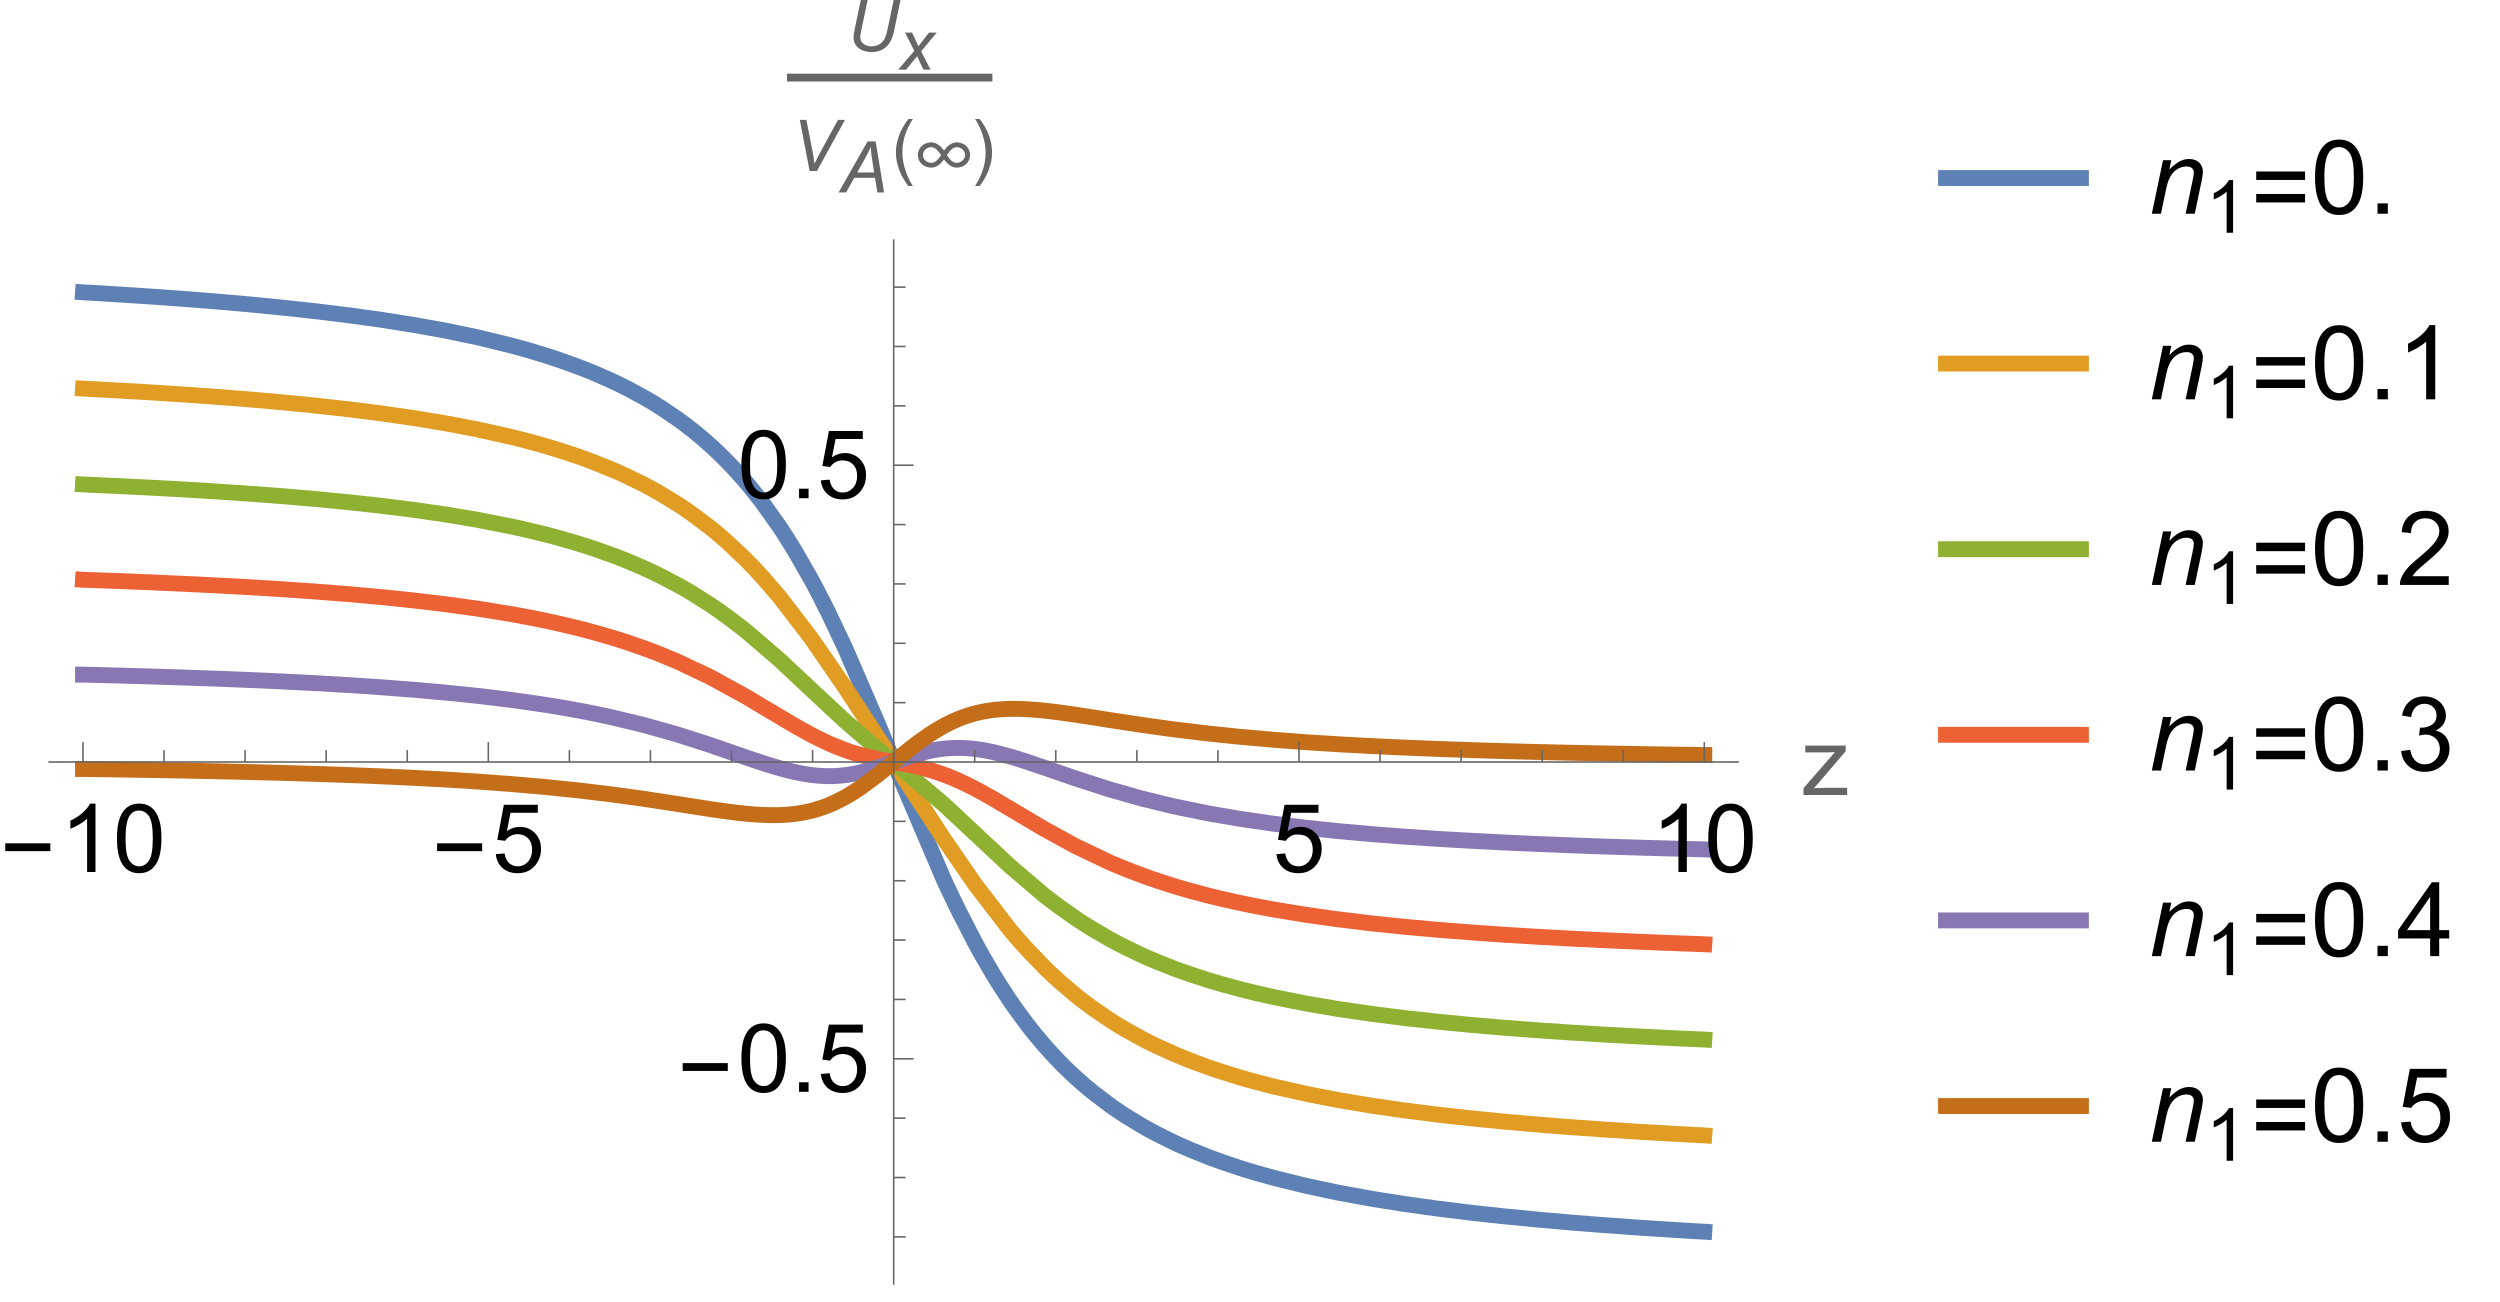 <?xml version="1.0" encoding="UTF-8"?>
<svg xmlns="http://www.w3.org/2000/svg" xmlns:xlink="http://www.w3.org/1999/xlink" width="315pt" height="164pt" viewBox="0 0 315 164" version="1.1">
<defs>
<g>
<symbol overflow="visible" id="glyph0-0">
<path style="stroke:none;" d="M 0.75 0 L 0.75 -9.598 L 5.25 -9.598 L 5.25 0 Z M 1.5 -0.75 L 4.5 -0.75 L 4.5 -8.848 L 1.5 -8.848 Z M 1.5 -0.75 "/>
</symbol>
<symbol overflow="visible" id="glyph0-1">
<path style="stroke:none;" d="M 6.344 -2.633 L 0.664 -2.633 L 0.664 -3.617 L 6.344 -3.617 Z M 6.344 -2.633 "/>
</symbol>
<symbol overflow="visible" id="glyph1-0">
<path style="stroke:none;" d="M 1.5 0 L 1.5 -7.5 L 7.5 -7.5 L 7.5 0 Z M 1.688 -0.188 L 7.312 -0.188 L 7.312 -7.312 L 1.688 -7.312 Z M 1.688 -0.188 "/>
</symbol>
<symbol overflow="visible" id="glyph1-1">
<path style="stroke:none;" d="M 4.469 0 L 3.414 0 L 3.414 -6.719 C 3.16 -6.477 2.828 -6.234 2.418 -5.992 C 2.004 -5.75 1.633 -5.57 1.305 -5.449 L 1.305 -6.469 C 1.895 -6.746 2.414 -7.082 2.852 -7.477 C 3.293 -7.871 3.609 -8.254 3.789 -8.625 L 4.469 -8.625 Z M 4.469 0 "/>
</symbol>
<symbol overflow="visible" id="glyph1-2">
<path style="stroke:none;" d="M 0.5 -4.234 C 0.5 -5.25 0.602 -6.07 0.812 -6.688 C 1.02 -7.309 1.332 -7.785 1.742 -8.121 C 2.156 -8.457 2.672 -8.625 3.297 -8.625 C 3.758 -8.625 4.164 -8.531 4.512 -8.348 C 4.859 -8.16 5.148 -7.895 5.375 -7.543 C 5.602 -7.195 5.777 -6.77 5.906 -6.266 C 6.035 -5.766 6.102 -5.086 6.102 -4.234 C 6.102 -3.227 5.996 -2.414 5.789 -1.797 C 5.582 -1.176 5.273 -0.699 4.859 -0.359 C 4.449 -0.023 3.93 0.148 3.297 0.148 C 2.469 0.148 1.82 -0.148 1.348 -0.742 C 0.781 -1.457 0.5 -2.625 0.5 -4.234 Z M 1.582 -4.234 C 1.582 -2.824 1.746 -1.887 2.078 -1.422 C 2.406 -0.953 2.812 -0.719 3.297 -0.719 C 3.781 -0.719 4.191 -0.953 4.52 -1.422 C 4.852 -1.891 5.016 -2.828 5.016 -4.234 C 5.016 -5.648 4.852 -6.59 4.52 -7.055 C 4.191 -7.52 3.781 -7.75 3.289 -7.75 C 2.805 -7.75 2.414 -7.547 2.125 -7.137 C 1.762 -6.613 1.582 -5.648 1.582 -4.234 Z M 1.582 -4.234 "/>
</symbol>
<symbol overflow="visible" id="glyph1-3">
<path style="stroke:none;" d="M 0.5 -2.25 L 1.605 -2.344 C 1.688 -1.805 1.879 -1.398 2.176 -1.129 C 2.477 -0.855 2.836 -0.719 3.258 -0.719 C 3.766 -0.719 4.195 -0.914 4.547 -1.297 C 4.898 -1.68 5.074 -2.188 5.074 -2.82 C 5.074 -3.422 4.906 -3.895 4.566 -4.242 C 4.23 -4.59 3.789 -4.766 3.242 -4.766 C 2.902 -4.766 2.594 -4.688 2.32 -4.531 C 2.047 -4.379 1.832 -4.18 1.676 -3.93 L 0.688 -4.062 L 1.516 -8.473 L 5.789 -8.473 L 5.789 -7.465 L 2.359 -7.465 L 1.898 -5.156 C 2.414 -5.516 2.953 -5.695 3.523 -5.695 C 4.273 -5.695 4.906 -5.438 5.422 -4.914 C 5.938 -4.395 6.195 -3.727 6.195 -2.914 C 6.195 -2.137 5.969 -1.461 5.516 -0.898 C 4.965 -0.203 4.211 0.148 3.258 0.148 C 2.477 0.148 1.84 -0.07 1.344 -0.508 C 0.852 -0.945 0.57 -1.527 0.5 -2.25 Z M 0.5 -2.25 "/>
</symbol>
<symbol overflow="visible" id="glyph1-4">
<path style="stroke:none;" d="M 0.234 0 L 0.234 -0.855 L 4.195 -5.402 C 3.746 -5.379 3.352 -5.367 3.008 -5.367 L 0.469 -5.367 L 0.469 -6.223 L 5.555 -6.223 L 5.555 -5.523 L 2.188 -1.578 L 1.535 -0.855 C 2.008 -0.891 2.453 -0.906 2.867 -0.906 L 5.742 -0.906 L 5.742 0 Z M 0.234 0 "/>
</symbol>
<symbol overflow="visible" id="glyph1-5">
<path style="stroke:none;" d="M 1.09 0 L 1.09 -1.203 L 2.289 -1.203 L 2.289 0 Z M 1.09 0 "/>
</symbol>
<symbol overflow="visible" id="glyph2-0">
<path style="stroke:none;" d="M 1.125 0 L 1.125 -5.625 L 5.625 -5.625 L 5.625 0 Z M 1.266 -0.141 L 5.484 -0.141 L 5.484 -5.484 L 1.266 -5.484 Z M 1.266 -0.141 "/>
</symbol>
<symbol overflow="visible" id="glyph2-1">
<path style="stroke:none;" d="M 1.785 -6.441 L 2.645 -6.441 L 1.82 -2.484 C 1.754 -2.156 1.719 -1.91 1.719 -1.754 C 1.719 -1.406 1.855 -1.129 2.125 -0.918 C 2.398 -0.707 2.742 -0.602 3.156 -0.602 C 3.484 -0.602 3.789 -0.676 4.07 -0.828 C 4.355 -0.98 4.578 -1.203 4.742 -1.492 C 4.906 -1.785 5.055 -2.254 5.188 -2.895 L 5.93 -6.441 L 6.789 -6.441 L 6.004 -2.664 C 5.867 -2.02 5.691 -1.508 5.473 -1.133 C 5.25 -0.754 4.945 -0.453 4.559 -0.227 C 4.168 0 3.715 0.113 3.199 0.113 C 2.711 0.113 2.293 0.035 1.938 -0.129 C 1.582 -0.289 1.312 -0.512 1.137 -0.797 C 0.961 -1.078 0.871 -1.402 0.871 -1.762 C 0.871 -1.988 0.93 -2.375 1.051 -2.926 Z M 1.785 -6.441 "/>
</symbol>
<symbol overflow="visible" id="glyph2-2">
<path style="stroke:none;" d="M -0.012 0 L 2.016 -2.367 L 0.852 -4.668 L 1.73 -4.668 L 2.125 -3.836 C 2.273 -3.527 2.406 -3.227 2.523 -2.945 L 3.867 -4.668 L 4.84 -4.668 L 2.879 -2.309 L 4.055 0 L 3.176 0 L 2.711 -0.949 C 2.613 -1.152 2.5 -1.402 2.375 -1.699 L 0.984 0 Z M -0.012 0 "/>
</symbol>
<symbol overflow="visible" id="glyph2-3">
<path style="stroke:none;" d="M 2.355 0 L 1.117 -6.441 L 1.945 -6.441 L 2.695 -2.602 C 2.832 -1.906 2.922 -1.344 2.961 -0.914 C 3.23 -1.465 3.453 -1.902 3.625 -2.223 L 5.922 -6.441 L 6.812 -6.441 L 3.277 0 Z M 2.355 0 "/>
</symbol>
<symbol overflow="visible" id="glyph2-4">
<path style="stroke:none;" d="M -0.18 0 L 3.473 -6.441 L 4.488 -6.441 L 5.551 0 L 4.715 0 L 4.402 -1.855 L 1.797 -1.855 L 0.766 0 Z M 2.168 -2.52 L 4.297 -2.52 L 4.047 -4.137 C 3.949 -4.777 3.891 -5.312 3.867 -5.738 C 3.719 -5.371 3.508 -4.934 3.227 -4.426 Z M 2.168 -2.52 "/>
</symbol>
<symbol overflow="visible" id="glyph3-0">
<path style="stroke:none;" d="M 0.562 0 L 0.562 -7.199 L 3.938 -7.199 L 3.938 0 Z M 1.125 -0.562 L 3.375 -0.562 L 3.375 -6.637 L 1.125 -6.637 Z M 1.125 -0.562 "/>
</symbol>
<symbol overflow="visible" id="glyph3-1">
<path style="stroke:none;" d="M 2.672 1.891 L 2.105 1.891 C 1.871 1.59 1.656 1.273 1.465 0.941 C 1.273 0.609 1.109 0.266 0.973 -0.094 C 0.836 -0.449 0.727 -0.816 0.652 -1.191 C 0.578 -1.566 0.539 -1.945 0.539 -2.328 C 0.539 -2.719 0.578 -3.102 0.656 -3.473 C 0.73 -3.848 0.836 -4.211 0.977 -4.566 C 1.113 -4.922 1.277 -5.266 1.469 -5.598 C 1.66 -5.93 1.875 -6.246 2.105 -6.551 L 2.672 -6.551 C 2.465 -6.211 2.277 -5.879 2.113 -5.547 C 1.949 -5.219 1.812 -4.883 1.699 -4.543 C 1.59 -4.199 1.504 -3.848 1.445 -3.488 C 1.387 -3.125 1.359 -2.742 1.359 -2.336 C 1.359 -1.961 1.391 -1.59 1.453 -1.223 C 1.516 -0.852 1.605 -0.488 1.719 -0.133 C 1.832 0.223 1.969 0.57 2.133 0.906 C 2.293 1.246 2.473 1.574 2.672 1.891 Z M 2.672 1.891 "/>
</symbol>
<symbol overflow="visible" id="glyph3-2">
<path style="stroke:none;" d="M 5.207 -0.426 C 5.047 -0.426 4.891 -0.453 4.746 -0.504 C 4.602 -0.555 4.461 -0.625 4.328 -0.719 C 4.195 -0.812 4.066 -0.922 3.945 -1.047 C 3.824 -1.172 3.707 -1.309 3.598 -1.461 C 3.492 -1.309 3.375 -1.172 3.258 -1.043 C 3.137 -0.914 3.008 -0.809 2.875 -0.715 C 2.742 -0.625 2.602 -0.555 2.457 -0.504 C 2.309 -0.453 2.156 -0.426 1.996 -0.426 C 1.758 -0.426 1.535 -0.469 1.328 -0.551 C 1.121 -0.633 0.945 -0.742 0.793 -0.887 C 0.641 -1.031 0.523 -1.199 0.438 -1.395 C 0.352 -1.586 0.309 -1.793 0.309 -2.016 C 0.309 -2.238 0.352 -2.449 0.438 -2.641 C 0.527 -2.836 0.648 -3.004 0.797 -3.148 C 0.949 -3.289 1.125 -3.402 1.332 -3.484 C 1.535 -3.566 1.758 -3.609 1.996 -3.609 C 2.156 -3.609 2.309 -3.582 2.457 -3.531 C 2.602 -3.48 2.742 -3.41 2.879 -3.316 C 3.012 -3.227 3.141 -3.117 3.262 -2.992 C 3.383 -2.863 3.496 -2.727 3.602 -2.574 C 3.711 -2.723 3.828 -2.863 3.945 -2.988 C 4.066 -3.113 4.191 -3.223 4.328 -3.316 C 4.461 -3.406 4.602 -3.48 4.746 -3.531 C 4.891 -3.582 5.047 -3.609 5.207 -3.609 C 5.445 -3.609 5.664 -3.566 5.871 -3.484 C 6.078 -3.402 6.254 -3.289 6.406 -3.148 C 6.555 -3.004 6.676 -2.836 6.762 -2.641 C 6.852 -2.449 6.895 -2.238 6.895 -2.016 C 6.895 -1.793 6.852 -1.586 6.766 -1.395 C 6.68 -1.199 6.559 -1.031 6.41 -0.887 C 6.258 -0.742 6.078 -0.633 5.875 -0.551 C 5.668 -0.469 5.445 -0.426 5.207 -0.426 Z M 5.207 -3.008 C 5.074 -3.008 4.949 -2.973 4.824 -2.906 C 4.703 -2.836 4.586 -2.754 4.484 -2.652 C 4.379 -2.551 4.281 -2.445 4.195 -2.328 C 4.109 -2.215 4.031 -2.109 3.969 -2.016 C 4.043 -1.902 4.121 -1.789 4.203 -1.676 C 4.281 -1.562 4.371 -1.461 4.469 -1.363 C 4.566 -1.27 4.676 -1.188 4.797 -1.125 C 4.918 -1.062 5.055 -1.027 5.207 -1.027 C 5.348 -1.027 5.48 -1.055 5.609 -1.109 C 5.738 -1.16 5.848 -1.23 5.945 -1.32 C 6.039 -1.41 6.113 -1.516 6.172 -1.633 C 6.227 -1.754 6.254 -1.883 6.254 -2.016 C 6.254 -2.152 6.227 -2.281 6.172 -2.398 C 6.113 -2.52 6.039 -2.625 5.945 -2.715 C 5.848 -2.805 5.738 -2.875 5.609 -2.926 C 5.48 -2.98 5.348 -3.008 5.207 -3.008 Z M 1.996 -3.008 C 1.855 -3.008 1.719 -2.98 1.594 -2.926 C 1.465 -2.875 1.355 -2.805 1.258 -2.715 C 1.164 -2.625 1.09 -2.52 1.031 -2.398 C 0.977 -2.277 0.949 -2.152 0.949 -2.016 C 0.949 -1.883 0.977 -1.754 1.031 -1.633 C 1.086 -1.516 1.164 -1.41 1.258 -1.32 C 1.355 -1.23 1.465 -1.16 1.594 -1.109 C 1.719 -1.055 1.855 -1.027 1.996 -1.027 C 2.105 -1.027 2.211 -1.047 2.309 -1.082 C 2.406 -1.121 2.492 -1.168 2.574 -1.227 C 2.652 -1.285 2.73 -1.352 2.801 -1.43 C 2.871 -1.508 2.934 -1.586 2.992 -1.664 C 3.031 -1.715 3.066 -1.77 3.105 -1.824 C 3.141 -1.879 3.184 -1.945 3.234 -2.016 C 3.172 -2.109 3.094 -2.215 3.008 -2.328 C 2.922 -2.441 2.824 -2.551 2.719 -2.652 C 2.613 -2.754 2.5 -2.836 2.379 -2.906 C 2.254 -2.973 2.125 -3.008 1.996 -3.008 Z M 1.996 -3.008 "/>
</symbol>
<symbol overflow="visible" id="glyph3-3">
<path style="stroke:none;" d="M 2.457 -2.328 C 2.457 -1.941 2.418 -1.562 2.344 -1.188 C 2.266 -0.816 2.16 -0.453 2.023 -0.098 C 1.883 0.258 1.719 0.602 1.527 0.934 C 1.336 1.266 1.125 1.586 0.891 1.891 L 0.324 1.891 C 0.531 1.555 0.715 1.223 0.879 0.891 C 1.043 0.562 1.18 0.223 1.293 -0.117 C 1.402 -0.461 1.488 -0.812 1.551 -1.18 C 1.609 -1.543 1.641 -1.922 1.641 -2.32 C 1.641 -2.695 1.609 -3.066 1.543 -3.438 C 1.48 -3.805 1.395 -4.168 1.277 -4.523 C 1.164 -4.879 1.027 -5.227 0.863 -5.566 C 0.699 -5.906 0.523 -6.234 0.324 -6.551 L 0.891 -6.551 C 1.125 -6.254 1.34 -5.938 1.535 -5.605 C 1.727 -5.273 1.891 -4.926 2.027 -4.566 C 2.164 -4.207 2.27 -3.84 2.344 -3.465 C 2.418 -3.09 2.457 -2.711 2.457 -2.328 Z M 2.457 -2.328 "/>
</symbol>
<symbol overflow="visible" id="glyph4-0">
<path style="stroke:none;" d="M 1.625 0 L 1.625 -8.125 L 8.125 -8.125 L 8.125 0 Z M 1.828 -0.203 L 7.922 -0.203 L 7.922 -7.922 L 1.828 -7.922 Z M 1.828 -0.203 "/>
</symbol>
<symbol overflow="visible" id="glyph4-1">
<path style="stroke:none;" d="M 0.43 0 L 1.84 -6.742 L 2.883 -6.742 L 2.633 -5.566 C 3.086 -6.027 3.512 -6.363 3.902 -6.578 C 4.297 -6.789 4.699 -6.895 5.109 -6.895 C 5.656 -6.895 6.086 -6.746 6.395 -6.449 C 6.707 -6.152 6.863 -5.758 6.863 -5.262 C 6.863 -5.012 6.809 -4.617 6.695 -4.082 L 5.84 0 L 4.691 0 L 5.586 -4.273 C 5.676 -4.688 5.719 -4.992 5.719 -5.191 C 5.719 -5.418 5.641 -5.598 5.488 -5.738 C 5.332 -5.879 5.109 -5.949 4.816 -5.949 C 4.23 -5.949 3.707 -5.734 3.246 -5.312 C 2.789 -4.891 2.449 -4.164 2.234 -3.137 L 1.582 0 Z M 0.43 0 "/>
</symbol>
<symbol overflow="visible" id="glyph5-0">
<path style="stroke:none;" d="M 1.152 0 L 1.152 -5.77 L 5.77 -5.77 L 5.77 0 Z M 1.297 -0.145 L 5.625 -0.145 L 5.625 -5.625 L 1.297 -5.625 Z M 1.297 -0.145 "/>
</symbol>
<symbol overflow="visible" id="glyph5-1">
<path style="stroke:none;" d="M 3.438 0 L 2.629 0 L 2.629 -5.168 C 2.434 -4.984 2.176 -4.797 1.859 -4.609 C 1.543 -4.426 1.258 -4.285 1.004 -4.191 L 1.004 -4.977 C 1.457 -5.188 1.855 -5.445 2.195 -5.75 C 2.535 -6.055 2.773 -6.348 2.914 -6.633 L 3.438 -6.633 Z M 3.438 0 "/>
</symbol>
<symbol overflow="visible" id="glyph6-0">
<path style="stroke:none;" d="M 0.812 0 L 0.812 -10.398 L 5.688 -10.398 L 5.688 0 Z M 1.625 -0.812 L 4.875 -0.812 L 4.875 -9.586 L 1.625 -9.586 Z M 1.625 -0.812 "/>
</symbol>
<symbol overflow="visible" id="glyph6-1">
<path style="stroke:none;" d="M 6.875 -4.254 L 0.719 -4.254 L 0.719 -5.32 L 6.875 -5.32 Z M 6.875 -1.422 L 0.719 -1.422 L 0.719 -2.488 L 6.875 -2.488 Z M 6.875 -1.422 "/>
</symbol>
<symbol overflow="visible" id="glyph7-0">
<path style="stroke:none;" d="M 1.625 0 L 1.625 -8.125 L 8.125 -8.125 L 8.125 0 Z M 1.828 -0.203 L 7.922 -0.203 L 7.922 -7.922 L 1.828 -7.922 Z M 1.828 -0.203 "/>
</symbol>
<symbol overflow="visible" id="glyph7-1">
<path style="stroke:none;" d="M 0.539 -4.59 C 0.539 -5.691 0.652 -6.574 0.879 -7.246 C 1.105 -7.918 1.441 -8.434 1.887 -8.797 C 2.336 -9.16 2.898 -9.344 3.574 -9.344 C 4.074 -9.344 4.512 -9.242 4.887 -9.043 C 5.266 -8.84 5.574 -8.551 5.82 -8.172 C 6.066 -7.793 6.258 -7.332 6.398 -6.789 C 6.539 -6.246 6.609 -5.512 6.609 -4.59 C 6.609 -3.496 6.496 -2.617 6.273 -1.945 C 6.047 -1.273 5.711 -0.758 5.266 -0.391 C 4.82 -0.023 4.254 0.16 3.574 0.16 C 2.676 0.16 1.973 -0.164 1.461 -0.805 C 0.848 -1.578 0.539 -2.84 0.539 -4.59 Z M 1.715 -4.59 C 1.715 -3.062 1.895 -2.047 2.25 -1.539 C 2.609 -1.035 3.051 -0.781 3.574 -0.781 C 4.098 -0.781 4.539 -1.035 4.898 -1.543 C 5.254 -2.051 5.434 -3.066 5.434 -4.59 C 5.434 -6.121 5.254 -7.141 4.898 -7.641 C 4.539 -8.145 4.094 -8.398 3.562 -8.398 C 3.035 -8.398 2.617 -8.176 2.305 -7.73 C 1.91 -7.164 1.715 -6.117 1.715 -4.59 Z M 1.715 -4.59 "/>
</symbol>
<symbol overflow="visible" id="glyph7-2">
<path style="stroke:none;" d="M 1.18 0 L 1.18 -1.301 L 2.48 -1.301 L 2.48 0 Z M 1.18 0 "/>
</symbol>
<symbol overflow="visible" id="glyph7-3">
<path style="stroke:none;" d="M 4.844 0 L 3.699 0 L 3.699 -7.281 C 3.426 -7.02 3.066 -6.758 2.617 -6.492 C 2.172 -6.23 1.77 -6.035 1.414 -5.902 L 1.414 -7.008 C 2.055 -7.309 2.613 -7.672 3.09 -8.102 C 3.57 -8.527 3.906 -8.941 4.105 -9.344 L 4.844 -9.344 Z M 4.844 0 "/>
</symbol>
<symbol overflow="visible" id="glyph7-4">
<path style="stroke:none;" d="M 6.543 -1.098 L 6.543 0 L 0.395 0 C 0.387 -0.273 0.43 -0.539 0.527 -0.793 C 0.684 -1.211 0.934 -1.625 1.277 -2.031 C 1.625 -2.438 2.121 -2.906 2.773 -3.441 C 3.785 -4.27 4.469 -4.926 4.824 -5.41 C 5.18 -5.895 5.359 -6.355 5.359 -6.785 C 5.359 -7.238 5.195 -7.621 4.871 -7.93 C 4.547 -8.242 4.125 -8.398 3.605 -8.398 C 3.055 -8.398 2.617 -8.234 2.285 -7.902 C 1.953 -7.574 1.789 -7.117 1.785 -6.531 L 0.609 -6.652 C 0.691 -7.527 0.992 -8.195 1.516 -8.656 C 2.043 -9.113 2.746 -9.344 3.633 -9.344 C 4.523 -9.344 5.23 -9.098 5.75 -8.602 C 6.27 -8.105 6.531 -7.492 6.531 -6.762 C 6.531 -6.387 6.457 -6.023 6.305 -5.664 C 6.152 -5.305 5.898 -4.922 5.543 -4.527 C 5.191 -4.129 4.605 -3.582 3.781 -2.887 C 3.098 -2.312 2.656 -1.922 2.461 -1.719 C 2.266 -1.512 2.109 -1.305 1.98 -1.098 Z M 6.543 -1.098 "/>
</symbol>
<symbol overflow="visible" id="glyph7-5">
<path style="stroke:none;" d="M 0.547 -2.457 L 1.688 -2.609 C 1.82 -1.961 2.043 -1.496 2.359 -1.211 C 2.672 -0.926 3.059 -0.781 3.512 -0.781 C 4.047 -0.781 4.5 -0.969 4.871 -1.34 C 5.242 -1.711 5.426 -2.172 5.426 -2.723 C 5.426 -3.246 5.258 -3.68 4.914 -4.02 C 4.57 -4.359 4.133 -4.531 3.605 -4.531 C 3.391 -4.531 3.121 -4.488 2.801 -4.406 L 2.926 -5.406 C 3.004 -5.398 3.062 -5.395 3.109 -5.395 C 3.598 -5.395 4.035 -5.523 4.426 -5.777 C 4.812 -6.031 5.008 -6.422 5.008 -6.949 C 5.008 -7.367 4.867 -7.715 4.582 -7.992 C 4.301 -8.266 3.934 -8.406 3.484 -8.406 C 3.039 -8.406 2.672 -8.266 2.375 -7.984 C 2.078 -7.707 1.887 -7.289 1.805 -6.727 L 0.66 -6.93 C 0.801 -7.695 1.117 -8.293 1.613 -8.711 C 2.109 -9.133 2.723 -9.344 3.461 -9.344 C 3.969 -9.344 4.434 -9.234 4.863 -9.016 C 5.289 -8.797 5.617 -8.5 5.844 -8.125 C 6.07 -7.75 6.184 -7.348 6.184 -6.926 C 6.184 -6.523 6.074 -6.156 5.859 -5.828 C 5.645 -5.496 5.324 -5.234 4.898 -5.039 C 5.449 -4.914 5.879 -4.648 6.184 -4.25 C 6.488 -3.852 6.641 -3.348 6.641 -2.75 C 6.641 -1.938 6.344 -1.246 5.75 -0.684 C 5.156 -0.117 4.41 0.164 3.504 0.164 C 2.688 0.164 2.008 -0.078 1.469 -0.566 C 0.93 -1.051 0.621 -1.684 0.547 -2.457 Z M 0.547 -2.457 "/>
</symbol>
<symbol overflow="visible" id="glyph7-6">
<path style="stroke:none;" d="M 4.203 0 L 4.203 -2.227 L 0.164 -2.227 L 0.164 -3.273 L 4.41 -9.305 L 5.344 -9.305 L 5.344 -3.273 L 6.602 -3.273 L 6.602 -2.227 L 5.344 -2.227 L 5.344 0 Z M 4.203 -3.273 L 4.203 -7.473 L 1.289 -3.273 Z M 4.203 -3.273 "/>
</symbol>
<symbol overflow="visible" id="glyph7-7">
<path style="stroke:none;" d="M 0.539 -2.438 L 1.738 -2.539 C 1.828 -1.953 2.035 -1.516 2.359 -1.223 C 2.684 -0.93 3.07 -0.781 3.531 -0.781 C 4.078 -0.781 4.547 -0.988 4.926 -1.402 C 5.305 -1.816 5.496 -2.367 5.496 -3.055 C 5.496 -3.707 5.312 -4.219 4.949 -4.594 C 4.582 -4.973 4.102 -5.16 3.512 -5.16 C 3.141 -5.16 2.809 -5.078 2.516 -4.91 C 2.219 -4.742 1.984 -4.527 1.816 -4.258 L 0.742 -4.398 L 1.645 -9.18 L 6.273 -9.18 L 6.273 -8.086 L 2.559 -8.086 L 2.055 -5.586 C 2.613 -5.977 3.203 -6.172 3.816 -6.172 C 4.629 -6.172 5.312 -5.887 5.871 -5.324 C 6.43 -4.762 6.711 -4.039 6.711 -3.156 C 6.711 -2.312 6.465 -1.586 5.973 -0.973 C 5.375 -0.219 4.562 0.16 3.531 0.16 C 2.684 0.16 1.992 -0.078 1.457 -0.551 C 0.922 -1.027 0.617 -1.656 0.539 -2.438 Z M 0.539 -2.438 "/>
</symbol>
</g>
<clipPath id="clip1">
  <path d="M 6 30.238 L 122 30.238 L 122 106 L 6 106 Z M 6 30.238 "/>
</clipPath>
<clipPath id="clip2">
  <path d="M 103 86 L 219.121 86 L 219.121 162 L 103 162 Z M 103 86 "/>
</clipPath>
<clipPath id="clip3">
  <path d="M 6 39 L 122 39 L 122 106 L 6 106 Z M 6 39 "/>
</clipPath>
<clipPath id="clip4">
  <path d="M 103 86 L 219.121 86 L 219.121 153 L 103 153 Z M 103 86 "/>
</clipPath>
<clipPath id="clip5">
  <path d="M 6 51 L 122 51 L 122 106 L 6 106 Z M 6 51 "/>
</clipPath>
<clipPath id="clip6">
  <path d="M 103 86 L 219.121 86 L 219.121 141 L 103 141 Z M 103 86 "/>
</clipPath>
<clipPath id="clip7">
  <path d="M 6 63 L 122 63 L 122 106 L 6 106 Z M 6 63 "/>
</clipPath>
<clipPath id="clip8">
  <path d="M 103 86 L 219.121 86 L 219.121 129 L 103 129 Z M 103 86 "/>
</clipPath>
<clipPath id="clip9">
  <path d="M 6 75 L 122 75 L 122 107 L 6 107 Z M 6 75 "/>
</clipPath>
<clipPath id="clip10">
  <path d="M 103 85 L 219.121 85 L 219.121 117 L 103 117 Z M 103 85 "/>
</clipPath>
<clipPath id="clip11">
  <path d="M 6 86 L 122 86 L 122 112 L 6 112 Z M 6 86 "/>
</clipPath>
<clipPath id="clip12">
  <path d="M 103 80 L 219.121 80 L 219.121 106 L 103 106 Z M 103 80 "/>
</clipPath>
<clipPath id="clip13">
  <path d="M 244.078 21 L 264 21 L 264 24 L 244.078 24 Z M 244.078 21 "/>
</clipPath>
<clipPath id="clip14">
  <path d="M 244.078 44 L 264 44 L 264 48 L 244.078 48 Z M 244.078 44 "/>
</clipPath>
<clipPath id="clip15">
  <path d="M 244.078 67 L 264 67 L 264 71 L 244.078 71 Z M 244.078 67 "/>
</clipPath>
<clipPath id="clip16">
  <path d="M 244.078 91 L 264 91 L 264 94 L 244.078 94 Z M 244.078 91 "/>
</clipPath>
<clipPath id="clip17">
  <path d="M 244.078 114 L 264 114 L 264 118 L 244.078 118 Z M 244.078 114 "/>
</clipPath>
<clipPath id="clip18">
  <path d="M 244.078 137 L 264 137 L 264 141 L 244.078 141 Z M 244.078 137 "/>
</clipPath>
</defs>
<g id="surface140">
<g clip-path="url(#clip1)" clip-rule="nonzero">
<path style="fill:none;stroke-width:2;stroke-linecap:square;stroke-linejoin:miter;stroke:rgb(36.841%,50.678%,70.98%);stroke-opacity:1;stroke-miterlimit:3.25;" d="M 10.457 36.828 L 10.957 36.859 L 11.457 36.887 L 12.461 36.945 L 14.465 37.07 L 18.812 37.352 L 22.871 37.641 L 26.852 37.953 L 31.168 38.328 L 35.195 38.719 L 39.562 39.191 L 43.848 39.715 L 47.848 40.266 L 52.184 40.949 L 56.23 41.68 L 60.199 42.508 L 64.504 43.559 L 64.566 43.578 L 64.754 43.625 L 65.004 43.695 L 65.508 43.832 L 66.512 44.113 L 68.52 44.719 L 68.59 44.738 L 68.656 44.762 L 69.066 44.891 L 69.609 45.066 L 70.699 45.434 L 72.875 46.223 L 72.941 46.246 L 73.008 46.273 L 73.141 46.324 L 73.41 46.426 L 73.945 46.637 L 75.012 47.074 L 77.148 48.02 L 77.211 48.051 L 77.273 48.078 L 77.648 48.254 L 78.145 48.496 L 79.145 48.996 L 81.137 50.074 L 81.27 50.152 L 81.406 50.23 L 81.676 50.387 L 82.219 50.707 L 83.297 51.379 L 85.461 52.848 L 85.523 52.891 L 85.711 53.031 L 85.965 53.215 L 86.469 53.594 L 87.477 54.383 L 87.543 54.434 L 87.605 54.484 L 87.73 54.59 L 87.984 54.797 L 88.488 55.219 L 89.496 56.105 L 89.566 56.168 L 89.633 56.23 L 89.77 56.355 L 90.043 56.609 L 90.59 57.125 L 91.684 58.215 L 91.75 58.285 L 91.82 58.355 L 91.957 58.496 L 92.23 58.781 L 92.777 59.371 L 93.871 60.605 L 94.004 60.762 L 94.137 60.922 L 94.406 61.242 L 94.941 61.898 L 96.016 63.27 L 98.164 66.285 L 98.414 66.66 L 98.664 67.039 L 99.164 67.82 L 100.164 69.438 L 102.168 72.938 L 102.234 73.062 L 102.305 73.188 L 102.441 73.441 L 102.711 73.949 L 103.254 74.984 L 104.34 77.133 L 106.512 81.715 L 110.566 91.09 L 112.535 95.855 "/>
</g>
<g clip-path="url(#clip2)" clip-rule="nonzero">
<path style="fill:none;stroke-width:2;stroke-linecap:square;stroke-linejoin:miter;stroke:rgb(36.841%,50.678%,70.98%);stroke-opacity:1;stroke-miterlimit:3.25;" d="M 112.664 96.172 L 118.852 110.672 L 118.918 110.809 L 119.105 111.219 L 119.355 111.762 L 119.859 112.828 L 120.867 114.906 L 122.879 118.805 L 122.945 118.93 L 123.016 119.055 L 123.148 119.305 L 123.422 119.797 L 123.969 120.77 L 125.059 122.629 L 125.125 122.742 L 125.195 122.852 L 125.332 123.078 L 125.602 123.52 L 126.148 124.387 L 127.238 126.039 L 127.305 126.141 L 127.371 126.238 L 127.508 126.434 L 127.773 126.816 L 128.309 127.57 L 129.379 129.012 L 129.445 129.102 L 129.516 129.188 L 129.648 129.359 L 129.914 129.699 L 130.449 130.367 L 131.52 131.641 L 131.582 131.711 L 131.645 131.785 L 132.02 132.207 L 132.52 132.758 L 133.52 133.812 L 133.582 133.879 L 133.645 133.941 L 133.766 134.066 L 134.016 134.316 L 134.516 134.809 L 135.516 135.746 L 135.648 135.871 L 135.785 135.992 L 136.055 136.234 L 136.598 136.707 L 137.68 137.609 L 139.848 139.254 L 139.91 139.301 L 139.973 139.344 L 140.098 139.434 L 140.352 139.609 L 140.855 139.957 L 141.867 140.625 L 143.891 141.852 L 143.949 141.887 L 144.137 141.992 L 144.383 142.133 L 144.879 142.406 L 145.871 142.934 L 147.852 143.914 L 147.918 143.945 L 147.988 143.977 L 148.121 144.039 L 148.391 144.164 L 148.926 144.406 L 150.004 144.871 L 152.152 145.738 L 152.277 145.785 L 152.402 145.836 L 152.656 145.93 L 153.156 146.113 L 154.16 146.473 L 156.164 147.145 L 156.234 147.168 L 156.301 147.188 L 156.711 147.316 L 157.254 147.484 L 158.34 147.809 L 160.516 148.418 L 164.578 149.418 L 168.559 150.266 L 172.879 151.055 L 176.91 151.695 L 181.281 152.301 L 185.57 152.828 L 189.57 153.262 L 193.906 153.684 L 197.957 154.039 L 201.93 154.352 L 206.238 154.664 L 210.258 154.926 L 210.328 154.93 L 210.398 154.938 L 210.535 154.945 L 210.816 154.961 L 211.379 154.996 L 212.5 155.066 L 213.062 155.098 L 213.621 155.133 L 214.676 155.191 L 214.742 155.195 "/>
</g>
<g clip-path="url(#clip3)" clip-rule="nonzero">
<path style="fill:none;stroke-width:2;stroke-linecap:square;stroke-linejoin:miter;stroke:rgb(88.072%,61.105%,14.205%);stroke-opacity:1;stroke-miterlimit:3.25;" d="M 10.457 48.965 L 10.707 48.98 L 10.957 48.992 L 11.457 49.02 L 12.461 49.07 L 14.465 49.18 L 18.812 49.43 L 22.871 49.691 L 26.852 49.969 L 31.168 50.305 L 35.195 50.656 L 39.562 51.082 L 43.848 51.559 L 47.848 52.059 L 52.184 52.684 L 56.23 53.352 L 60.199 54.109 L 64.504 55.078 L 64.566 55.09 L 65.004 55.199 L 65.508 55.328 L 66.512 55.586 L 68.52 56.141 L 68.59 56.16 L 68.656 56.18 L 68.793 56.223 L 69.066 56.301 L 69.609 56.465 L 70.699 56.801 L 72.875 57.523 L 73.008 57.57 L 73.141 57.621 L 73.41 57.715 L 73.945 57.91 L 75.012 58.312 L 77.148 59.18 L 77.211 59.207 L 77.273 59.23 L 77.648 59.395 L 78.145 59.613 L 79.145 60.074 L 81.137 61.059 L 81.27 61.129 L 81.406 61.203 L 81.676 61.344 L 82.219 61.637 L 83.297 62.246 L 85.461 63.574 L 85.523 63.617 L 85.586 63.656 L 85.711 63.738 L 85.965 63.906 L 86.469 64.246 L 87.477 64.957 L 89.496 66.488 L 89.566 66.543 L 89.633 66.598 L 89.77 66.707 L 90.043 66.93 L 90.59 67.387 L 91.684 68.34 L 93.871 70.406 L 94.004 70.539 L 94.137 70.676 L 94.406 70.949 L 94.941 71.504 L 96.016 72.66 L 98.164 75.141 L 102.168 80.355 L 106.512 86.672 L 110.566 92.871 L 112.535 95.91 "/>
</g>
<g clip-path="url(#clip4)" clip-rule="nonzero">
<path style="fill:none;stroke-width:2;stroke-linecap:square;stroke-linejoin:miter;stroke:rgb(88.072%,61.105%,14.205%);stroke-opacity:1;stroke-miterlimit:3.25;" d="M 112.664 96.113 L 118.852 105.602 L 122.879 111.457 L 127.238 117.129 L 127.305 117.207 L 127.371 117.289 L 127.508 117.445 L 127.773 117.762 L 128.309 118.383 L 129.379 119.582 L 131.52 121.809 L 131.582 121.871 L 131.645 121.93 L 131.77 122.055 L 132.02 122.297 L 132.52 122.77 L 133.52 123.688 L 135.516 125.387 L 135.648 125.496 L 135.785 125.602 L 136.055 125.816 L 136.598 126.234 L 137.68 127.039 L 139.848 128.52 L 139.91 128.559 L 139.973 128.602 L 140.098 128.68 L 140.352 128.84 L 140.855 129.156 L 141.867 129.758 L 143.891 130.875 L 143.949 130.906 L 144.012 130.938 L 144.137 131.004 L 144.383 131.133 L 144.879 131.383 L 145.871 131.863 L 147.852 132.762 L 147.918 132.789 L 147.988 132.82 L 148.121 132.875 L 148.391 132.992 L 148.926 133.215 L 150.004 133.645 L 152.152 134.441 L 152.215 134.461 L 152.277 134.484 L 152.402 134.527 L 152.656 134.613 L 153.156 134.785 L 154.16 135.117 L 156.164 135.734 L 156.234 135.754 L 156.301 135.773 L 156.711 135.891 L 157.254 136.047 L 158.34 136.348 L 160.516 136.906 L 164.578 137.824 L 168.559 138.602 L 172.879 139.324 L 176.91 139.906 L 181.281 140.461 L 185.57 140.934 L 189.57 141.328 L 193.906 141.707 L 197.957 142.027 L 201.93 142.309 L 206.238 142.586 L 210.258 142.82 L 210.398 142.828 L 210.535 142.836 L 211.379 142.883 L 212.5 142.941 L 213.062 142.973 L 213.621 143 L 214.324 143.039 L 214.465 143.043 L 214.676 143.055 L 214.742 143.059 "/>
</g>
<g clip-path="url(#clip5)" clip-rule="nonzero">
<path style="fill:none;stroke-width:2;stroke-linecap:square;stroke-linejoin:miter;stroke:rgb(56.017%,69.157%,19.489%);stroke-opacity:1;stroke-miterlimit:3.25;" d="M 10.457 61.039 L 10.582 61.047 L 10.707 61.051 L 11.457 61.086 L 12.461 61.129 L 14.465 61.223 L 18.812 61.438 L 22.871 61.656 L 26.852 61.898 L 31.168 62.188 L 35.195 62.488 L 39.562 62.859 L 43.848 63.27 L 47.848 63.707 L 52.184 64.25 L 56.23 64.836 L 60.199 65.504 L 64.504 66.352 L 64.566 66.363 L 64.629 66.379 L 65.004 66.461 L 65.508 66.57 L 66.512 66.801 L 68.52 67.285 L 68.59 67.305 L 68.656 67.32 L 69.066 67.426 L 69.609 67.57 L 70.699 67.863 L 72.875 68.5 L 72.941 68.52 L 73.008 68.543 L 73.141 68.582 L 73.41 68.668 L 73.945 68.836 L 75.012 69.188 L 77.148 69.949 L 77.211 69.969 L 77.398 70.039 L 77.648 70.137 L 78.145 70.328 L 79.145 70.727 L 81.137 71.582 L 81.27 71.645 L 81.406 71.707 L 81.676 71.828 L 82.219 72.082 L 83.297 72.609 L 85.461 73.746 L 85.711 73.887 L 85.965 74.027 L 86.469 74.316 L 87.477 74.918 L 89.496 76.203 L 89.566 76.25 L 89.633 76.297 L 89.77 76.387 L 90.043 76.574 L 90.59 76.953 L 91.684 77.734 L 93.871 79.41 L 98.164 83.09 L 102.168 86.84 L 106.512 90.883 L 110.566 94.363 L 112.535 95.961 "/>
</g>
<g clip-path="url(#clip6)" clip-rule="nonzero">
<path style="fill:none;stroke-width:2;stroke-linecap:square;stroke-linejoin:miter;stroke:rgb(56.017%,69.157%,19.489%);stroke-opacity:1;stroke-miterlimit:3.25;" d="M 112.664 96.066 L 118.852 101.289 L 122.879 105.043 L 127.238 109.117 L 131.52 112.766 L 131.582 112.816 L 131.645 112.863 L 131.77 112.965 L 132.02 113.16 L 132.52 113.543 L 133.52 114.289 L 135.516 115.695 L 135.582 115.738 L 135.648 115.785 L 135.785 115.875 L 136.055 116.055 L 136.598 116.406 L 137.68 117.082 L 139.848 118.34 L 139.91 118.375 L 139.973 118.406 L 140.098 118.477 L 140.352 118.613 L 140.855 118.883 L 141.867 119.398 L 143.891 120.363 L 143.949 120.391 L 144.012 120.418 L 144.137 120.477 L 144.383 120.586 L 144.879 120.805 L 145.871 121.223 L 147.852 122.004 L 147.918 122.027 L 147.988 122.055 L 148.121 122.105 L 148.391 122.203 L 148.926 122.398 L 150.004 122.773 L 152.152 123.473 L 152.277 123.512 L 152.402 123.547 L 152.656 123.625 L 153.156 123.773 L 154.16 124.062 L 156.164 124.605 L 156.234 124.625 L 156.301 124.641 L 156.711 124.746 L 157.254 124.883 L 158.34 125.145 L 160.516 125.637 L 164.578 126.445 L 168.559 127.125 L 172.879 127.754 L 176.91 128.266 L 181.281 128.746 L 185.57 129.16 L 189.57 129.5 L 193.906 129.828 L 197.957 130.102 L 201.93 130.344 L 206.238 130.582 L 210.258 130.781 L 210.398 130.789 L 210.535 130.793 L 210.816 130.809 L 211.379 130.836 L 212.5 130.887 L 212.57 130.891 L 212.641 130.891 L 212.781 130.898 L 213.062 130.91 L 213.621 130.938 L 213.691 130.938 L 213.902 130.949 L 214.184 130.961 L 214.254 130.965 L 214.324 130.965 L 214.605 130.98 L 214.676 130.98 L 214.742 130.984 "/>
</g>
<g clip-path="url(#clip7)" clip-rule="nonzero">
<path style="fill:none;stroke-width:2;stroke-linecap:square;stroke-linejoin:miter;stroke:rgb(92.253%,38.563%,20.919%);stroke-opacity:1;stroke-miterlimit:3.25;" d="M 10.457 73.051 L 10.582 73.059 L 11.457 73.086 L 12.461 73.121 L 14.465 73.195 L 18.812 73.367 L 22.871 73.547 L 26.852 73.742 L 31.168 73.973 L 35.195 74.219 L 39.562 74.52 L 43.848 74.855 L 47.848 75.215 L 52.184 75.66 L 56.23 76.145 L 60.199 76.691 L 64.504 77.391 L 64.629 77.414 L 64.754 77.434 L 65.004 77.48 L 65.508 77.57 L 66.512 77.762 L 68.52 78.164 L 68.59 78.176 L 68.656 78.191 L 68.793 78.219 L 69.066 78.277 L 69.609 78.395 L 70.699 78.641 L 72.875 79.16 L 72.941 79.18 L 73.008 79.195 L 73.141 79.23 L 73.41 79.297 L 73.945 79.438 L 75.012 79.727 L 77.148 80.348 L 77.211 80.363 L 77.648 80.5 L 78.145 80.656 L 79.145 80.98 L 81.137 81.672 L 81.203 81.699 L 81.27 81.723 L 81.406 81.77 L 81.676 81.871 L 82.219 82.074 L 83.297 82.496 L 85.461 83.402 L 89.496 85.316 L 93.871 87.711 L 98.164 90.266 L 98.227 90.301 L 98.289 90.34 L 99.164 90.859 L 100.164 91.445 L 100.414 91.586 L 100.668 91.73 L 101.168 92.012 L 102.168 92.555 L 102.234 92.59 L 102.305 92.629 L 102.441 92.699 L 102.711 92.84 L 103.254 93.113 L 104.34 93.629 L 104.406 93.66 L 104.477 93.688 L 104.609 93.75 L 104.883 93.867 L 105.426 94.094 L 106.512 94.512 L 106.574 94.535 L 106.637 94.555 L 106.766 94.602 L 107.02 94.688 L 107.523 94.852 L 107.59 94.871 L 107.777 94.93 L 108.031 95.004 L 108.539 95.148 L 108.602 95.164 L 108.664 95.184 L 108.793 95.215 L 109.047 95.281 L 109.551 95.402 L 110.566 95.625 L 110.629 95.637 L 110.691 95.652 L 110.812 95.676 L 111.062 95.727 L 111.559 95.82 L 112.535 96 "/>
</g>
<g clip-path="url(#clip8)" clip-rule="nonzero">
<path style="fill:none;stroke-width:2;stroke-linecap:square;stroke-linejoin:miter;stroke:rgb(92.253%,38.563%,20.919%);stroke-opacity:1;stroke-miterlimit:3.25;" d="M 112.664 96.023 L 112.801 96.051 L 113.051 96.094 L 113.547 96.188 L 114.539 96.379 L 114.609 96.395 L 114.676 96.406 L 114.809 96.438 L 115.078 96.492 L 115.617 96.617 L 115.688 96.633 L 115.887 96.68 L 116.156 96.746 L 116.695 96.887 L 116.766 96.906 L 116.832 96.926 L 116.965 96.961 L 117.234 97.039 L 117.773 97.207 L 118.852 97.574 L 118.918 97.598 L 119.355 97.762 L 119.859 97.965 L 120.867 98.398 L 120.93 98.43 L 120.992 98.457 L 121.367 98.633 L 121.871 98.875 L 122.879 99.391 L 122.945 99.426 L 123.016 99.461 L 123.148 99.531 L 123.969 99.977 L 125.059 100.594 L 127.238 101.883 L 131.52 104.422 L 135.516 106.613 L 139.848 108.672 L 140.098 108.781 L 140.352 108.891 L 140.855 109.102 L 141.867 109.516 L 143.891 110.289 L 143.949 110.312 L 144.012 110.336 L 144.137 110.379 L 144.383 110.469 L 144.879 110.645 L 145.871 110.984 L 147.852 111.621 L 147.918 111.641 L 147.988 111.66 L 148.121 111.703 L 148.391 111.781 L 148.926 111.941 L 150.004 112.25 L 152.152 112.82 L 152.402 112.883 L 152.656 112.945 L 153.156 113.07 L 154.16 113.309 L 156.234 113.77 L 156.301 113.785 L 156.711 113.867 L 157.254 113.98 L 158.34 114.199 L 160.516 114.602 L 164.578 115.27 L 168.559 115.828 L 172.879 116.352 L 176.91 116.77 L 181.281 117.164 L 185.57 117.5 L 189.57 117.777 L 193.906 118.043 L 197.957 118.266 L 201.93 118.461 L 206.238 118.648 L 210.258 118.812 L 210.328 118.812 L 210.398 118.816 L 210.535 118.82 L 210.816 118.832 L 211.379 118.852 L 212.5 118.895 L 212.57 118.895 L 212.641 118.898 L 212.781 118.902 L 213.062 118.914 L 213.621 118.934 L 213.691 118.938 L 213.762 118.938 L 213.902 118.945 L 214.184 118.953 L 214.254 118.957 L 214.324 118.957 L 214.465 118.965 L 214.535 118.965 L 214.605 118.969 L 214.676 118.969 L 214.742 118.973 "/>
</g>
<g clip-path="url(#clip9)" clip-rule="nonzero">
<path style="fill:none;stroke-width:2;stroke-linecap:square;stroke-linejoin:miter;stroke:rgb(52.848%,47.062%,70.135%);stroke-opacity:1;stroke-miterlimit:3.25;" d="M 10.457 85.004 L 10.582 85.004 L 10.957 85.016 L 11.457 85.027 L 12.461 85.055 L 14.465 85.105 L 18.812 85.23 L 22.871 85.359 L 26.852 85.496 L 31.168 85.668 L 35.195 85.848 L 39.562 86.066 L 43.848 86.316 L 47.848 86.582 L 52.184 86.914 L 56.23 87.273 L 60.199 87.68 L 64.504 88.203 L 68.52 88.777 L 68.59 88.789 L 68.656 88.801 L 68.793 88.82 L 69.066 88.863 L 69.609 88.953 L 70.699 89.133 L 72.875 89.52 L 72.941 89.535 L 73.141 89.57 L 73.41 89.621 L 73.945 89.723 L 75.012 89.938 L 77.148 90.395 L 81.137 91.355 L 85.461 92.578 L 89.496 93.879 L 93.871 95.391 L 94.004 95.438 L 94.137 95.48 L 94.406 95.574 L 94.941 95.758 L 96.016 96.113 L 96.082 96.133 L 96.148 96.156 L 96.285 96.199 L 96.555 96.285 L 97.09 96.453 L 98.164 96.77 L 98.227 96.789 L 98.289 96.805 L 98.664 96.91 L 99.164 97.043 L 99.414 97.105 L 100.164 97.281 L 100.227 97.293 L 100.289 97.309 L 100.414 97.332 L 100.668 97.383 L 100.73 97.398 L 101.23 97.492 L 101.293 97.5 L 101.418 97.523 L 101.668 97.562 L 101.73 97.574 L 101.793 97.582 L 101.918 97.602 L 102.168 97.637 L 102.234 97.645 L 102.305 97.652 L 102.441 97.668 L 102.574 97.684 L 102.711 97.699 L 102.777 97.703 L 102.848 97.711 L 102.984 97.723 L 103.051 97.73 L 103.117 97.734 L 103.254 97.746 L 103.32 97.75 L 103.391 97.754 L 103.457 97.758 L 103.527 97.762 L 103.66 97.77 L 103.73 97.773 L 103.863 97.781 L 103.934 97.781 L 104 97.785 L 104.066 97.785 L 104.137 97.789 L 104.406 97.789 L 104.477 97.793 L 104.543 97.793 L 104.609 97.789 L 104.816 97.789 L 104.883 97.785 L 104.949 97.785 L 105.02 97.781 L 105.086 97.781 L 105.152 97.777 L 105.223 97.773 L 105.289 97.77 L 105.426 97.766 L 105.492 97.762 L 105.562 97.754 L 105.695 97.746 L 105.766 97.742 L 105.832 97.734 L 105.969 97.723 L 106.035 97.719 L 106.105 97.711 L 106.238 97.695 L 106.512 97.664 L 106.637 97.648 L 106.766 97.633 L 107.02 97.594 L 107.082 97.582 L 107.145 97.574 L 107.27 97.551 L 107.523 97.508 L 107.59 97.496 L 107.652 97.484 L 107.777 97.457 L 108.031 97.406 L 108.539 97.289 L 108.664 97.258 L 108.793 97.227 L 109.047 97.164 L 109.551 97.023 L 110.566 96.711 L 110.691 96.672 L 110.812 96.629 L 111.062 96.547 L 111.559 96.379 L 112.535 96.035 "/>
</g>
<g clip-path="url(#clip10)" clip-rule="nonzero">
<path style="fill:none;stroke-width:2;stroke-linecap:square;stroke-linejoin:miter;stroke:rgb(52.848%,47.062%,70.135%);stroke-opacity:1;stroke-miterlimit:3.25;" d="M 112.664 95.988 L 112.801 95.941 L 113.051 95.855 L 113.547 95.68 L 114.539 95.344 L 114.609 95.32 L 114.676 95.301 L 114.809 95.258 L 115.078 95.172 L 115.617 95.012 L 115.688 94.992 L 115.887 94.934 L 116.156 94.863 L 116.695 94.727 L 116.766 94.711 L 116.965 94.664 L 117.234 94.605 L 117.305 94.59 L 117.371 94.578 L 117.504 94.551 L 117.773 94.5 L 117.844 94.488 L 118.043 94.453 L 118.312 94.41 L 118.383 94.402 L 118.449 94.391 L 118.582 94.375 L 118.852 94.34 L 118.918 94.332 L 118.98 94.328 L 119.105 94.312 L 119.168 94.309 L 119.23 94.301 L 119.355 94.289 L 119.543 94.277 L 119.609 94.27 L 119.734 94.262 L 119.859 94.258 L 120.047 94.246 L 120.109 94.246 L 120.172 94.242 L 120.238 94.242 L 120.301 94.238 L 120.426 94.238 L 120.488 94.234 L 120.93 94.234 L 120.992 94.238 L 121.117 94.238 L 121.18 94.242 L 121.242 94.242 L 121.305 94.246 L 121.367 94.246 L 121.492 94.254 L 121.559 94.254 L 121.934 94.277 L 121.996 94.285 L 122.121 94.293 L 122.188 94.297 L 122.25 94.305 L 122.375 94.316 L 122.438 94.32 L 122.5 94.328 L 122.625 94.34 L 122.879 94.371 L 122.945 94.379 L 123.016 94.387 L 123.148 94.406 L 123.422 94.445 L 123.492 94.457 L 123.559 94.465 L 123.969 94.535 L 124.035 94.547 L 124.105 94.559 L 124.242 94.582 L 124.512 94.637 L 125.059 94.75 L 125.125 94.766 L 125.195 94.781 L 125.332 94.812 L 125.602 94.879 L 126.148 95.012 L 127.238 95.312 L 127.371 95.352 L 127.508 95.391 L 127.773 95.469 L 128.309 95.633 L 129.379 95.977 L 131.52 96.699 L 135.516 98.082 L 139.848 99.477 L 143.891 100.625 L 147.852 101.59 L 152.152 102.473 L 156.164 103.164 L 160.516 103.797 L 164.578 104.297 L 168.559 104.715 L 172.879 105.102 L 176.91 105.414 L 181.281 105.707 L 185.57 105.953 L 189.57 106.156 L 193.906 106.352 L 197.957 106.512 L 201.93 106.656 L 206.238 106.793 L 210.258 106.906 L 210.328 106.91 L 210.398 106.91 L 210.535 106.914 L 211.379 106.938 L 212.5 106.965 L 212.57 106.969 L 212.641 106.969 L 213.062 106.98 L 213.621 106.996 L 213.691 106.996 L 213.762 107 L 213.902 107 L 214.184 107.008 L 214.254 107.012 L 214.324 107.012 L 214.465 107.016 L 214.535 107.016 L 214.605 107.02 L 214.676 107.02 L 214.742 107.023 "/>
</g>
<g clip-path="url(#clip11)" clip-rule="nonzero">
<path style="fill:none;stroke-width:2;stroke-linecap:square;stroke-linejoin:miter;stroke:rgb(77.208%,43.156%,10.239%);stroke-opacity:1;stroke-miterlimit:3.25;" d="M 10.457 96.891 L 10.52 96.891 L 10.582 96.895 L 10.707 96.895 L 11.457 96.906 L 12.461 96.918 L 14.465 96.949 L 18.812 97.02 L 22.871 97.09 L 26.852 97.172 L 31.168 97.27 L 35.195 97.375 L 39.562 97.504 L 43.848 97.652 L 47.848 97.809 L 52.184 98.012 L 56.23 98.227 L 60.199 98.477 L 64.504 98.797 L 68.52 99.145 L 72.875 99.59 L 77.148 100.105 L 81.137 100.656 L 85.461 101.316 L 85.523 101.324 L 85.586 101.336 L 85.711 101.355 L 85.965 101.395 L 86.469 101.473 L 87.477 101.633 L 89.496 101.945 L 89.566 101.953 L 89.633 101.965 L 90.043 102.023 L 90.59 102.105 L 91.684 102.254 L 91.75 102.266 L 91.82 102.273 L 91.957 102.289 L 92.23 102.324 L 92.777 102.391 L 92.844 102.398 L 92.914 102.41 L 93.051 102.426 L 93.324 102.453 L 93.871 102.512 L 93.938 102.52 L 94.004 102.523 L 94.137 102.539 L 94.406 102.562 L 94.473 102.57 L 94.539 102.574 L 94.676 102.586 L 94.941 102.605 L 95.012 102.613 L 95.211 102.625 L 95.277 102.633 L 95.344 102.637 L 95.48 102.645 L 95.746 102.66 L 96.016 102.676 L 96.082 102.676 L 96.148 102.68 L 96.285 102.688 L 96.352 102.688 L 96.418 102.691 L 96.555 102.695 L 96.621 102.699 L 96.754 102.699 L 96.82 102.703 L 96.887 102.703 L 96.957 102.707 L 97.223 102.707 L 97.289 102.711 L 97.559 102.711 L 97.625 102.707 L 97.895 102.707 L 97.961 102.703 L 98.027 102.703 L 98.098 102.699 L 98.164 102.699 L 98.227 102.695 L 98.289 102.695 L 98.352 102.691 L 98.414 102.691 L 98.539 102.684 L 98.664 102.68 L 99.227 102.645 L 99.289 102.637 L 99.414 102.629 L 99.477 102.621 L 99.539 102.617 L 99.664 102.605 L 99.789 102.59 L 99.914 102.578 L 100.414 102.516 L 100.668 102.477 L 100.73 102.469 L 100.793 102.457 L 100.918 102.438 L 101.168 102.395 L 101.293 102.371 L 101.418 102.344 L 101.668 102.293 L 102.168 102.176 L 102.234 102.16 L 102.305 102.145 L 102.441 102.109 L 102.711 102.031 L 103.254 101.867 L 103.32 101.848 L 103.391 101.824 L 103.527 101.777 L 103.797 101.684 L 104.34 101.477 L 104.406 101.449 L 104.477 101.422 L 104.609 101.363 L 104.883 101.246 L 105.426 100.996 L 106.512 100.434 L 106.574 100.398 L 106.637 100.359 L 106.766 100.289 L 107.02 100.141 L 107.523 99.828 L 108.539 99.16 L 110.566 97.652 L 112.535 96.066 "/>
</g>
<g clip-path="url(#clip12)" clip-rule="nonzero">
<path style="fill:none;stroke-width:2;stroke-linecap:square;stroke-linejoin:miter;stroke:rgb(77.208%,43.156%,10.239%);stroke-opacity:1;stroke-miterlimit:3.25;" d="M 112.664 95.961 L 114.609 94.391 L 114.676 94.34 L 114.809 94.234 L 115.078 94.023 L 115.617 93.617 L 116.695 92.84 L 116.766 92.797 L 116.965 92.656 L 117.234 92.477 L 117.773 92.133 L 118.852 91.5 L 118.918 91.469 L 118.98 91.434 L 119.355 91.234 L 119.859 90.988 L 119.984 90.926 L 120.109 90.871 L 120.363 90.758 L 120.867 90.547 L 120.93 90.523 L 120.992 90.496 L 121.367 90.355 L 121.871 90.18 L 122.121 90.102 L 122.375 90.023 L 122.879 89.887 L 122.945 89.871 L 123.016 89.852 L 123.148 89.82 L 123.422 89.758 L 123.492 89.742 L 123.559 89.727 L 123.969 89.645 L 124.035 89.633 L 124.105 89.621 L 124.242 89.594 L 124.512 89.551 L 124.582 89.539 L 124.648 89.531 L 125.059 89.473 L 125.125 89.465 L 125.195 89.457 L 125.332 89.441 L 125.398 89.434 L 125.469 89.43 L 125.602 89.414 L 125.672 89.406 L 125.738 89.402 L 125.875 89.391 L 125.945 89.383 L 126.012 89.379 L 126.148 89.371 L 126.215 89.363 L 126.285 89.359 L 126.422 89.352 L 126.488 89.348 L 126.559 89.344 L 126.695 89.34 L 126.762 89.336 L 126.832 89.332 L 126.898 89.332 L 126.965 89.328 L 127.035 89.328 L 127.102 89.324 L 127.172 89.324 L 127.238 89.32 L 127.371 89.32 L 127.441 89.316 L 128.109 89.316 L 128.176 89.32 L 128.309 89.32 L 128.375 89.324 L 128.512 89.324 L 128.578 89.328 L 128.645 89.328 L 128.711 89.332 L 128.844 89.336 L 128.91 89.34 L 128.98 89.344 L 129.113 89.348 L 129.246 89.355 L 129.379 89.359 L 129.445 89.363 L 129.516 89.367 L 129.648 89.375 L 129.914 89.395 L 129.98 89.398 L 130.051 89.402 L 130.184 89.414 L 130.449 89.434 L 130.516 89.438 L 130.586 89.445 L 130.984 89.48 L 131.52 89.531 L 131.645 89.547 L 131.77 89.559 L 132.02 89.586 L 132.52 89.645 L 133.52 89.77 L 135.516 90.055 L 135.582 90.062 L 135.648 90.074 L 135.785 90.094 L 136.055 90.137 L 136.598 90.219 L 137.68 90.387 L 139.848 90.727 L 143.891 91.344 L 147.852 91.895 L 152.152 92.414 L 156.164 92.832 L 160.516 93.215 L 164.578 93.52 L 168.559 93.773 L 172.879 94.008 L 176.91 94.195 L 181.281 94.371 L 185.57 94.52 L 189.57 94.641 L 193.906 94.754 L 197.957 94.848 L 201.93 94.926 L 206.238 95.004 L 210.258 95.07 L 210.398 95.07 L 210.535 95.074 L 211.379 95.086 L 212.5 95.102 L 212.57 95.105 L 212.781 95.105 L 213.062 95.109 L 213.621 95.117 L 213.691 95.121 L 213.902 95.121 L 214.184 95.125 L 214.254 95.129 L 214.465 95.129 L 214.535 95.133 L 214.742 95.133 "/>
</g>
<path style="fill:none;stroke-width:0.2;stroke-linecap:butt;stroke-linejoin:miter;stroke:rgb(40%,40%,40%);stroke-opacity:1;stroke-miterlimit:3.25;" d="M 10.457 96.012 L 10.457 93.504 "/>
<g style="fill:rgb(0%,0%,0%);fill-opacity:1;">
  <use xlink:href="#glyph0-1" x="-0" y="109.876"/>
</g>
<g style="fill:rgb(0%,0%,0%);fill-opacity:1;">
  <use xlink:href="#glyph1-1" x="7.563" y="109.876"/>
  <use xlink:href="#glyph1-2" x="14.237" y="109.876"/>
</g>
<path style="fill:none;stroke-width:0.2;stroke-linecap:butt;stroke-linejoin:miter;stroke:rgb(40%,40%,40%);stroke-opacity:1;stroke-miterlimit:3.25;" d="M 20.668 96.012 L 20.668 94.508 "/>
<path style="fill:none;stroke-width:0.2;stroke-linecap:butt;stroke-linejoin:miter;stroke:rgb(40%,40%,40%);stroke-opacity:1;stroke-miterlimit:3.25;" d="M 30.883 96.012 L 30.883 94.508 "/>
<path style="fill:none;stroke-width:0.2;stroke-linecap:butt;stroke-linejoin:miter;stroke:rgb(40%,40%,40%);stroke-opacity:1;stroke-miterlimit:3.25;" d="M 41.098 96.012 L 41.098 94.508 "/>
<path style="fill:none;stroke-width:0.2;stroke-linecap:butt;stroke-linejoin:miter;stroke:rgb(40%,40%,40%);stroke-opacity:1;stroke-miterlimit:3.25;" d="M 51.312 96.012 L 51.312 94.508 "/>
<path style="fill:none;stroke-width:0.2;stroke-linecap:butt;stroke-linejoin:miter;stroke:rgb(40%,40%,40%);stroke-opacity:1;stroke-miterlimit:3.25;" d="M 61.527 96.012 L 61.527 93.504 "/>
<g style="fill:rgb(0%,0%,0%);fill-opacity:1;">
  <use xlink:href="#glyph0-1" x="54.409" y="109.876"/>
</g>
<g style="fill:rgb(0%,0%,0%);fill-opacity:1;">
  <use xlink:href="#glyph1-3" x="61.972" y="109.876"/>
</g>
<path style="fill:none;stroke-width:0.2;stroke-linecap:butt;stroke-linejoin:miter;stroke:rgb(40%,40%,40%);stroke-opacity:1;stroke-miterlimit:3.25;" d="M 71.742 96.012 L 71.742 94.508 "/>
<path style="fill:none;stroke-width:0.2;stroke-linecap:butt;stroke-linejoin:miter;stroke:rgb(40%,40%,40%);stroke-opacity:1;stroke-miterlimit:3.25;" d="M 81.957 96.012 L 81.957 94.508 "/>
<path style="fill:none;stroke-width:0.2;stroke-linecap:butt;stroke-linejoin:miter;stroke:rgb(40%,40%,40%);stroke-opacity:1;stroke-miterlimit:3.25;" d="M 92.172 96.012 L 92.172 94.508 "/>
<path style="fill:none;stroke-width:0.2;stroke-linecap:butt;stroke-linejoin:miter;stroke:rgb(40%,40%,40%);stroke-opacity:1;stroke-miterlimit:3.25;" d="M 102.387 96.012 L 102.387 94.508 "/>
<path style="fill:none;stroke-width:0.2;stroke-linecap:butt;stroke-linejoin:miter;stroke:rgb(40%,40%,40%);stroke-opacity:1;stroke-miterlimit:3.25;" d="M 112.602 96.012 L 112.602 93.504 "/>
<path style="fill:none;stroke-width:0.2;stroke-linecap:butt;stroke-linejoin:miter;stroke:rgb(40%,40%,40%);stroke-opacity:1;stroke-miterlimit:3.25;" d="M 122.812 96.012 L 122.812 94.508 "/>
<path style="fill:none;stroke-width:0.2;stroke-linecap:butt;stroke-linejoin:miter;stroke:rgb(40%,40%,40%);stroke-opacity:1;stroke-miterlimit:3.25;" d="M 133.027 96.012 L 133.027 94.508 "/>
<path style="fill:none;stroke-width:0.2;stroke-linecap:butt;stroke-linejoin:miter;stroke:rgb(40%,40%,40%);stroke-opacity:1;stroke-miterlimit:3.25;" d="M 143.242 96.012 L 143.242 94.508 "/>
<path style="fill:none;stroke-width:0.2;stroke-linecap:butt;stroke-linejoin:miter;stroke:rgb(40%,40%,40%);stroke-opacity:1;stroke-miterlimit:3.25;" d="M 153.457 96.012 L 153.457 94.508 "/>
<path style="fill:none;stroke-width:0.2;stroke-linecap:butt;stroke-linejoin:miter;stroke:rgb(40%,40%,40%);stroke-opacity:1;stroke-miterlimit:3.25;" d="M 163.672 96.012 L 163.672 93.504 "/>
<g style="fill:rgb(0%,0%,0%);fill-opacity:1;">
  <use xlink:href="#glyph1-3" x="160.335" y="109.876"/>
</g>
<path style="fill:none;stroke-width:0.2;stroke-linecap:butt;stroke-linejoin:miter;stroke:rgb(40%,40%,40%);stroke-opacity:1;stroke-miterlimit:3.25;" d="M 173.887 96.012 L 173.887 94.508 "/>
<path style="fill:none;stroke-width:0.2;stroke-linecap:butt;stroke-linejoin:miter;stroke:rgb(40%,40%,40%);stroke-opacity:1;stroke-miterlimit:3.25;" d="M 184.102 96.012 L 184.102 94.508 "/>
<path style="fill:none;stroke-width:0.2;stroke-linecap:butt;stroke-linejoin:miter;stroke:rgb(40%,40%,40%);stroke-opacity:1;stroke-miterlimit:3.25;" d="M 194.316 96.012 L 194.316 94.508 "/>
<path style="fill:none;stroke-width:0.2;stroke-linecap:butt;stroke-linejoin:miter;stroke:rgb(40%,40%,40%);stroke-opacity:1;stroke-miterlimit:3.25;" d="M 204.531 96.012 L 204.531 94.508 "/>
<path style="fill:none;stroke-width:0.2;stroke-linecap:butt;stroke-linejoin:miter;stroke:rgb(40%,40%,40%);stroke-opacity:1;stroke-miterlimit:3.25;" d="M 214.742 96.012 L 214.742 93.504 "/>
<g style="fill:rgb(0%,0%,0%);fill-opacity:1;">
  <use xlink:href="#glyph1-1" x="208.07" y="109.876"/>
  <use xlink:href="#glyph1-2" x="214.744" y="109.876"/>
</g>
<path style="fill:none;stroke-width:0.2;stroke-linecap:square;stroke-linejoin:miter;stroke:rgb(40%,40%,40%);stroke-opacity:1;stroke-miterlimit:3.25;" d="M 6.199 96.012 L 219 96.012 "/>
<g style="fill:rgb(40%,40%,40%);fill-opacity:1;">
  <use xlink:href="#glyph1-4" x="227" y="100.173"/>
</g>
<path style="fill:none;stroke-width:0.2;stroke-linecap:butt;stroke-linejoin:miter;stroke:rgb(40%,40%,40%);stroke-opacity:1;stroke-miterlimit:3.25;" d="M 112.602 155.848 L 114.105 155.848 "/>
<path style="fill:none;stroke-width:0.2;stroke-linecap:butt;stroke-linejoin:miter;stroke:rgb(40%,40%,40%);stroke-opacity:1;stroke-miterlimit:3.25;" d="M 112.602 148.367 L 114.105 148.367 "/>
<path style="fill:none;stroke-width:0.2;stroke-linecap:butt;stroke-linejoin:miter;stroke:rgb(40%,40%,40%);stroke-opacity:1;stroke-miterlimit:3.25;" d="M 112.602 140.887 L 114.105 140.887 "/>
<path style="fill:none;stroke-width:0.2;stroke-linecap:butt;stroke-linejoin:miter;stroke:rgb(40%,40%,40%);stroke-opacity:1;stroke-miterlimit:3.25;" d="M 112.602 133.41 L 115.109 133.41 "/>
<g style="fill:rgb(0%,0%,0%);fill-opacity:1;">
  <use xlink:href="#glyph0-1" x="85.355" y="137.569"/>
</g>
<g style="fill:rgb(0%,0%,0%);fill-opacity:1;">
  <use xlink:href="#glyph1-2" x="92.918" y="137.569"/>
  <use xlink:href="#glyph1-5" x="99.592" y="137.569"/>
  <use xlink:href="#glyph1-3" x="102.926" y="137.569"/>
</g>
<path style="fill:none;stroke-width:0.2;stroke-linecap:butt;stroke-linejoin:miter;stroke:rgb(40%,40%,40%);stroke-opacity:1;stroke-miterlimit:3.25;" d="M 112.602 125.93 L 114.105 125.93 "/>
<path style="fill:none;stroke-width:0.2;stroke-linecap:butt;stroke-linejoin:miter;stroke:rgb(40%,40%,40%);stroke-opacity:1;stroke-miterlimit:3.25;" d="M 112.602 118.449 L 114.105 118.449 "/>
<path style="fill:none;stroke-width:0.2;stroke-linecap:butt;stroke-linejoin:miter;stroke:rgb(40%,40%,40%);stroke-opacity:1;stroke-miterlimit:3.25;" d="M 112.602 110.973 L 114.105 110.973 "/>
<path style="fill:none;stroke-width:0.2;stroke-linecap:butt;stroke-linejoin:miter;stroke:rgb(40%,40%,40%);stroke-opacity:1;stroke-miterlimit:3.25;" d="M 112.602 103.492 L 114.105 103.492 "/>
<path style="fill:none;stroke-width:0.2;stroke-linecap:butt;stroke-linejoin:miter;stroke:rgb(40%,40%,40%);stroke-opacity:1;stroke-miterlimit:3.25;" d="M 112.602 96.012 L 115.109 96.012 "/>
<path style="fill:none;stroke-width:0.2;stroke-linecap:butt;stroke-linejoin:miter;stroke:rgb(40%,40%,40%);stroke-opacity:1;stroke-miterlimit:3.25;" d="M 112.602 88.535 L 114.105 88.535 "/>
<path style="fill:none;stroke-width:0.2;stroke-linecap:butt;stroke-linejoin:miter;stroke:rgb(40%,40%,40%);stroke-opacity:1;stroke-miterlimit:3.25;" d="M 112.602 81.055 L 114.105 81.055 "/>
<path style="fill:none;stroke-width:0.2;stroke-linecap:butt;stroke-linejoin:miter;stroke:rgb(40%,40%,40%);stroke-opacity:1;stroke-miterlimit:3.25;" d="M 112.602 73.574 L 114.105 73.574 "/>
<path style="fill:none;stroke-width:0.2;stroke-linecap:butt;stroke-linejoin:miter;stroke:rgb(40%,40%,40%);stroke-opacity:1;stroke-miterlimit:3.25;" d="M 112.602 66.098 L 114.105 66.098 "/>
<path style="fill:none;stroke-width:0.2;stroke-linecap:butt;stroke-linejoin:miter;stroke:rgb(40%,40%,40%);stroke-opacity:1;stroke-miterlimit:3.25;" d="M 112.602 58.617 L 115.109 58.617 "/>
<g style="fill:rgb(0%,0%,0%);fill-opacity:1;">
  <use xlink:href="#glyph1-2" x="92.918" y="62.777"/>
  <use xlink:href="#glyph1-5" x="99.592" y="62.777"/>
  <use xlink:href="#glyph1-3" x="102.926" y="62.777"/>
</g>
<path style="fill:none;stroke-width:0.2;stroke-linecap:butt;stroke-linejoin:miter;stroke:rgb(40%,40%,40%);stroke-opacity:1;stroke-miterlimit:3.25;" d="M 112.602 51.137 L 114.105 51.137 "/>
<path style="fill:none;stroke-width:0.2;stroke-linecap:butt;stroke-linejoin:miter;stroke:rgb(40%,40%,40%);stroke-opacity:1;stroke-miterlimit:3.25;" d="M 112.602 43.656 L 114.105 43.656 "/>
<path style="fill:none;stroke-width:0.2;stroke-linecap:butt;stroke-linejoin:miter;stroke:rgb(40%,40%,40%);stroke-opacity:1;stroke-miterlimit:3.25;" d="M 112.602 36.18 L 114.105 36.18 "/>
<path style="fill:none;stroke-width:0.2;stroke-linecap:square;stroke-linejoin:miter;stroke:rgb(40%,40%,40%);stroke-opacity:1;stroke-miterlimit:3.25;" d="M 112.602 161.773 L 112.602 30.254 "/>
<path style="fill:none;stroke-width:0.984;stroke-linecap:square;stroke-linejoin:miter;stroke:rgb(40%,40%,40%);stroke-opacity:1;stroke-miterlimit:10;" d="M 1.66 9.777 L 26.559 9.777 " transform="matrix(1,0,0,1,97.992,0)"/>
<g style="fill:rgb(40%,40%,40%);fill-opacity:1;">
  <use xlink:href="#glyph2-1" x="106.674" y="6.442"/>
</g>
<g style="fill:rgb(40%,40%,40%);fill-opacity:1;">
  <use xlink:href="#glyph2-2" x="113.187" y="8.776"/>
</g>
<g style="fill:rgb(40%,40%,40%);fill-opacity:1;">
  <use xlink:href="#glyph2-3" x="99.658" y="21.545"/>
</g>
<g style="fill:rgb(40%,40%,40%);fill-opacity:1;">
  <use xlink:href="#glyph2-4" x="105.841" y="24.254"/>
</g>
<g style="fill:rgb(40%,40%,40%);fill-opacity:1;">
  <use xlink:href="#glyph3-1" x="112.344" y="21.545"/>
</g>
<g style="fill:rgb(40%,40%,40%);fill-opacity:1;">
  <use xlink:href="#glyph3-2" x="115.341" y="21.545"/>
</g>
<g style="fill:rgb(40%,40%,40%);fill-opacity:1;">
  <use xlink:href="#glyph3-3" x="122.544" y="21.545"/>
</g>
<g clip-path="url(#clip13)" clip-rule="nonzero">
<path style="fill:none;stroke-width:2;stroke-linecap:square;stroke-linejoin:miter;stroke:rgb(36.841%,50.678%,70.98%);stroke-opacity:1;stroke-miterlimit:3.25;" d="M 245.199 22.43 L 262.199 22.43 "/>
</g>
<g style="fill:rgb(0%,0%,0%);fill-opacity:1;">
  <use xlink:href="#glyph4-1" x="270.7" y="26.928"/>
</g>
<g style="fill:rgb(0%,0%,0%);fill-opacity:1;">
  <use xlink:href="#glyph5-1" x="277.93" y="29.321"/>
</g>
<g style="fill:rgb(0%,0%,0%);fill-opacity:1;">
  <use xlink:href="#glyph6-1" x="283.563" y="26.928"/>
</g>
<g style="fill:rgb(0%,0%,0%);fill-opacity:1;">
  <use xlink:href="#glyph7-1" x="291.155" y="26.928"/>
  <use xlink:href="#glyph7-2" x="298.385" y="26.928"/>
</g>
<g clip-path="url(#clip14)" clip-rule="nonzero">
<path style="fill:none;stroke-width:2;stroke-linecap:square;stroke-linejoin:miter;stroke:rgb(88.072%,61.105%,14.205%);stroke-opacity:1;stroke-miterlimit:3.25;" d="M 245.199 45.812 L 262.199 45.812 "/>
</g>
<g style="fill:rgb(0%,0%,0%);fill-opacity:1;">
  <use xlink:href="#glyph4-1" x="270.7" y="50.314"/>
</g>
<g style="fill:rgb(0%,0%,0%);fill-opacity:1;">
  <use xlink:href="#glyph5-1" x="277.93" y="52.707"/>
</g>
<g style="fill:rgb(0%,0%,0%);fill-opacity:1;">
  <use xlink:href="#glyph6-1" x="283.563" y="50.314"/>
</g>
<g style="fill:rgb(0%,0%,0%);fill-opacity:1;">
  <use xlink:href="#glyph7-1" x="291.155" y="50.314"/>
  <use xlink:href="#glyph7-2" x="298.385" y="50.314"/>
  <use xlink:href="#glyph7-3" x="301.997" y="50.314"/>
</g>
<g clip-path="url(#clip15)" clip-rule="nonzero">
<path style="fill:none;stroke-width:2;stroke-linecap:square;stroke-linejoin:miter;stroke:rgb(56.017%,69.157%,19.489%);stroke-opacity:1;stroke-miterlimit:3.25;" d="M 245.199 69.199 L 262.199 69.199 "/>
</g>
<g style="fill:rgb(0%,0%,0%);fill-opacity:1;">
  <use xlink:href="#glyph4-1" x="270.7" y="73.7"/>
</g>
<g style="fill:rgb(0%,0%,0%);fill-opacity:1;">
  <use xlink:href="#glyph5-1" x="277.93" y="76.093"/>
</g>
<g style="fill:rgb(0%,0%,0%);fill-opacity:1;">
  <use xlink:href="#glyph6-1" x="283.563" y="73.7"/>
</g>
<g style="fill:rgb(0%,0%,0%);fill-opacity:1;">
  <use xlink:href="#glyph7-1" x="291.155" y="73.7"/>
  <use xlink:href="#glyph7-2" x="298.385" y="73.7"/>
  <use xlink:href="#glyph7-4" x="301.997" y="73.7"/>
</g>
<g clip-path="url(#clip16)" clip-rule="nonzero">
<path style="fill:none;stroke-width:2;stroke-linecap:square;stroke-linejoin:miter;stroke:rgb(92.253%,38.563%,20.919%);stroke-opacity:1;stroke-miterlimit:3.25;" d="M 245.199 92.586 L 262.199 92.586 "/>
</g>
<g style="fill:rgb(0%,0%,0%);fill-opacity:1;">
  <use xlink:href="#glyph4-1" x="270.7" y="97.086"/>
</g>
<g style="fill:rgb(0%,0%,0%);fill-opacity:1;">
  <use xlink:href="#glyph5-1" x="277.93" y="99.479"/>
</g>
<g style="fill:rgb(0%,0%,0%);fill-opacity:1;">
  <use xlink:href="#glyph6-1" x="283.563" y="97.086"/>
</g>
<g style="fill:rgb(0%,0%,0%);fill-opacity:1;">
  <use xlink:href="#glyph7-1" x="291.155" y="97.086"/>
  <use xlink:href="#glyph7-2" x="298.385" y="97.086"/>
  <use xlink:href="#glyph7-5" x="301.997" y="97.086"/>
</g>
<g clip-path="url(#clip17)" clip-rule="nonzero">
<path style="fill:none;stroke-width:2;stroke-linecap:square;stroke-linejoin:miter;stroke:rgb(52.848%,47.062%,70.135%);stroke-opacity:1;stroke-miterlimit:3.25;" d="M 245.199 115.973 L 262.199 115.973 "/>
</g>
<g style="fill:rgb(0%,0%,0%);fill-opacity:1;">
  <use xlink:href="#glyph4-1" x="270.7" y="120.472"/>
</g>
<g style="fill:rgb(0%,0%,0%);fill-opacity:1;">
  <use xlink:href="#glyph5-1" x="277.93" y="122.865"/>
</g>
<g style="fill:rgb(0%,0%,0%);fill-opacity:1;">
  <use xlink:href="#glyph6-1" x="283.563" y="120.472"/>
</g>
<g style="fill:rgb(0%,0%,0%);fill-opacity:1;">
  <use xlink:href="#glyph7-1" x="291.155" y="120.472"/>
  <use xlink:href="#glyph7-2" x="298.385" y="120.472"/>
  <use xlink:href="#glyph7-6" x="301.997" y="120.472"/>
</g>
<g clip-path="url(#clip18)" clip-rule="nonzero">
<path style="fill:none;stroke-width:2;stroke-linecap:square;stroke-linejoin:miter;stroke:rgb(77.208%,43.156%,10.239%);stroke-opacity:1;stroke-miterlimit:3.25;" d="M 245.199 139.359 L 262.199 139.359 "/>
</g>
<g style="fill:rgb(0%,0%,0%);fill-opacity:1;">
  <use xlink:href="#glyph4-1" x="270.7" y="143.857"/>
</g>
<g style="fill:rgb(0%,0%,0%);fill-opacity:1;">
  <use xlink:href="#glyph5-1" x="277.93" y="146.251"/>
</g>
<g style="fill:rgb(0%,0%,0%);fill-opacity:1;">
  <use xlink:href="#glyph6-1" x="283.563" y="143.857"/>
</g>
<g style="fill:rgb(0%,0%,0%);fill-opacity:1;">
  <use xlink:href="#glyph7-1" x="291.155" y="143.857"/>
  <use xlink:href="#glyph7-2" x="298.385" y="143.857"/>
  <use xlink:href="#glyph7-7" x="301.997" y="143.857"/>
</g>
</g>
</svg>
